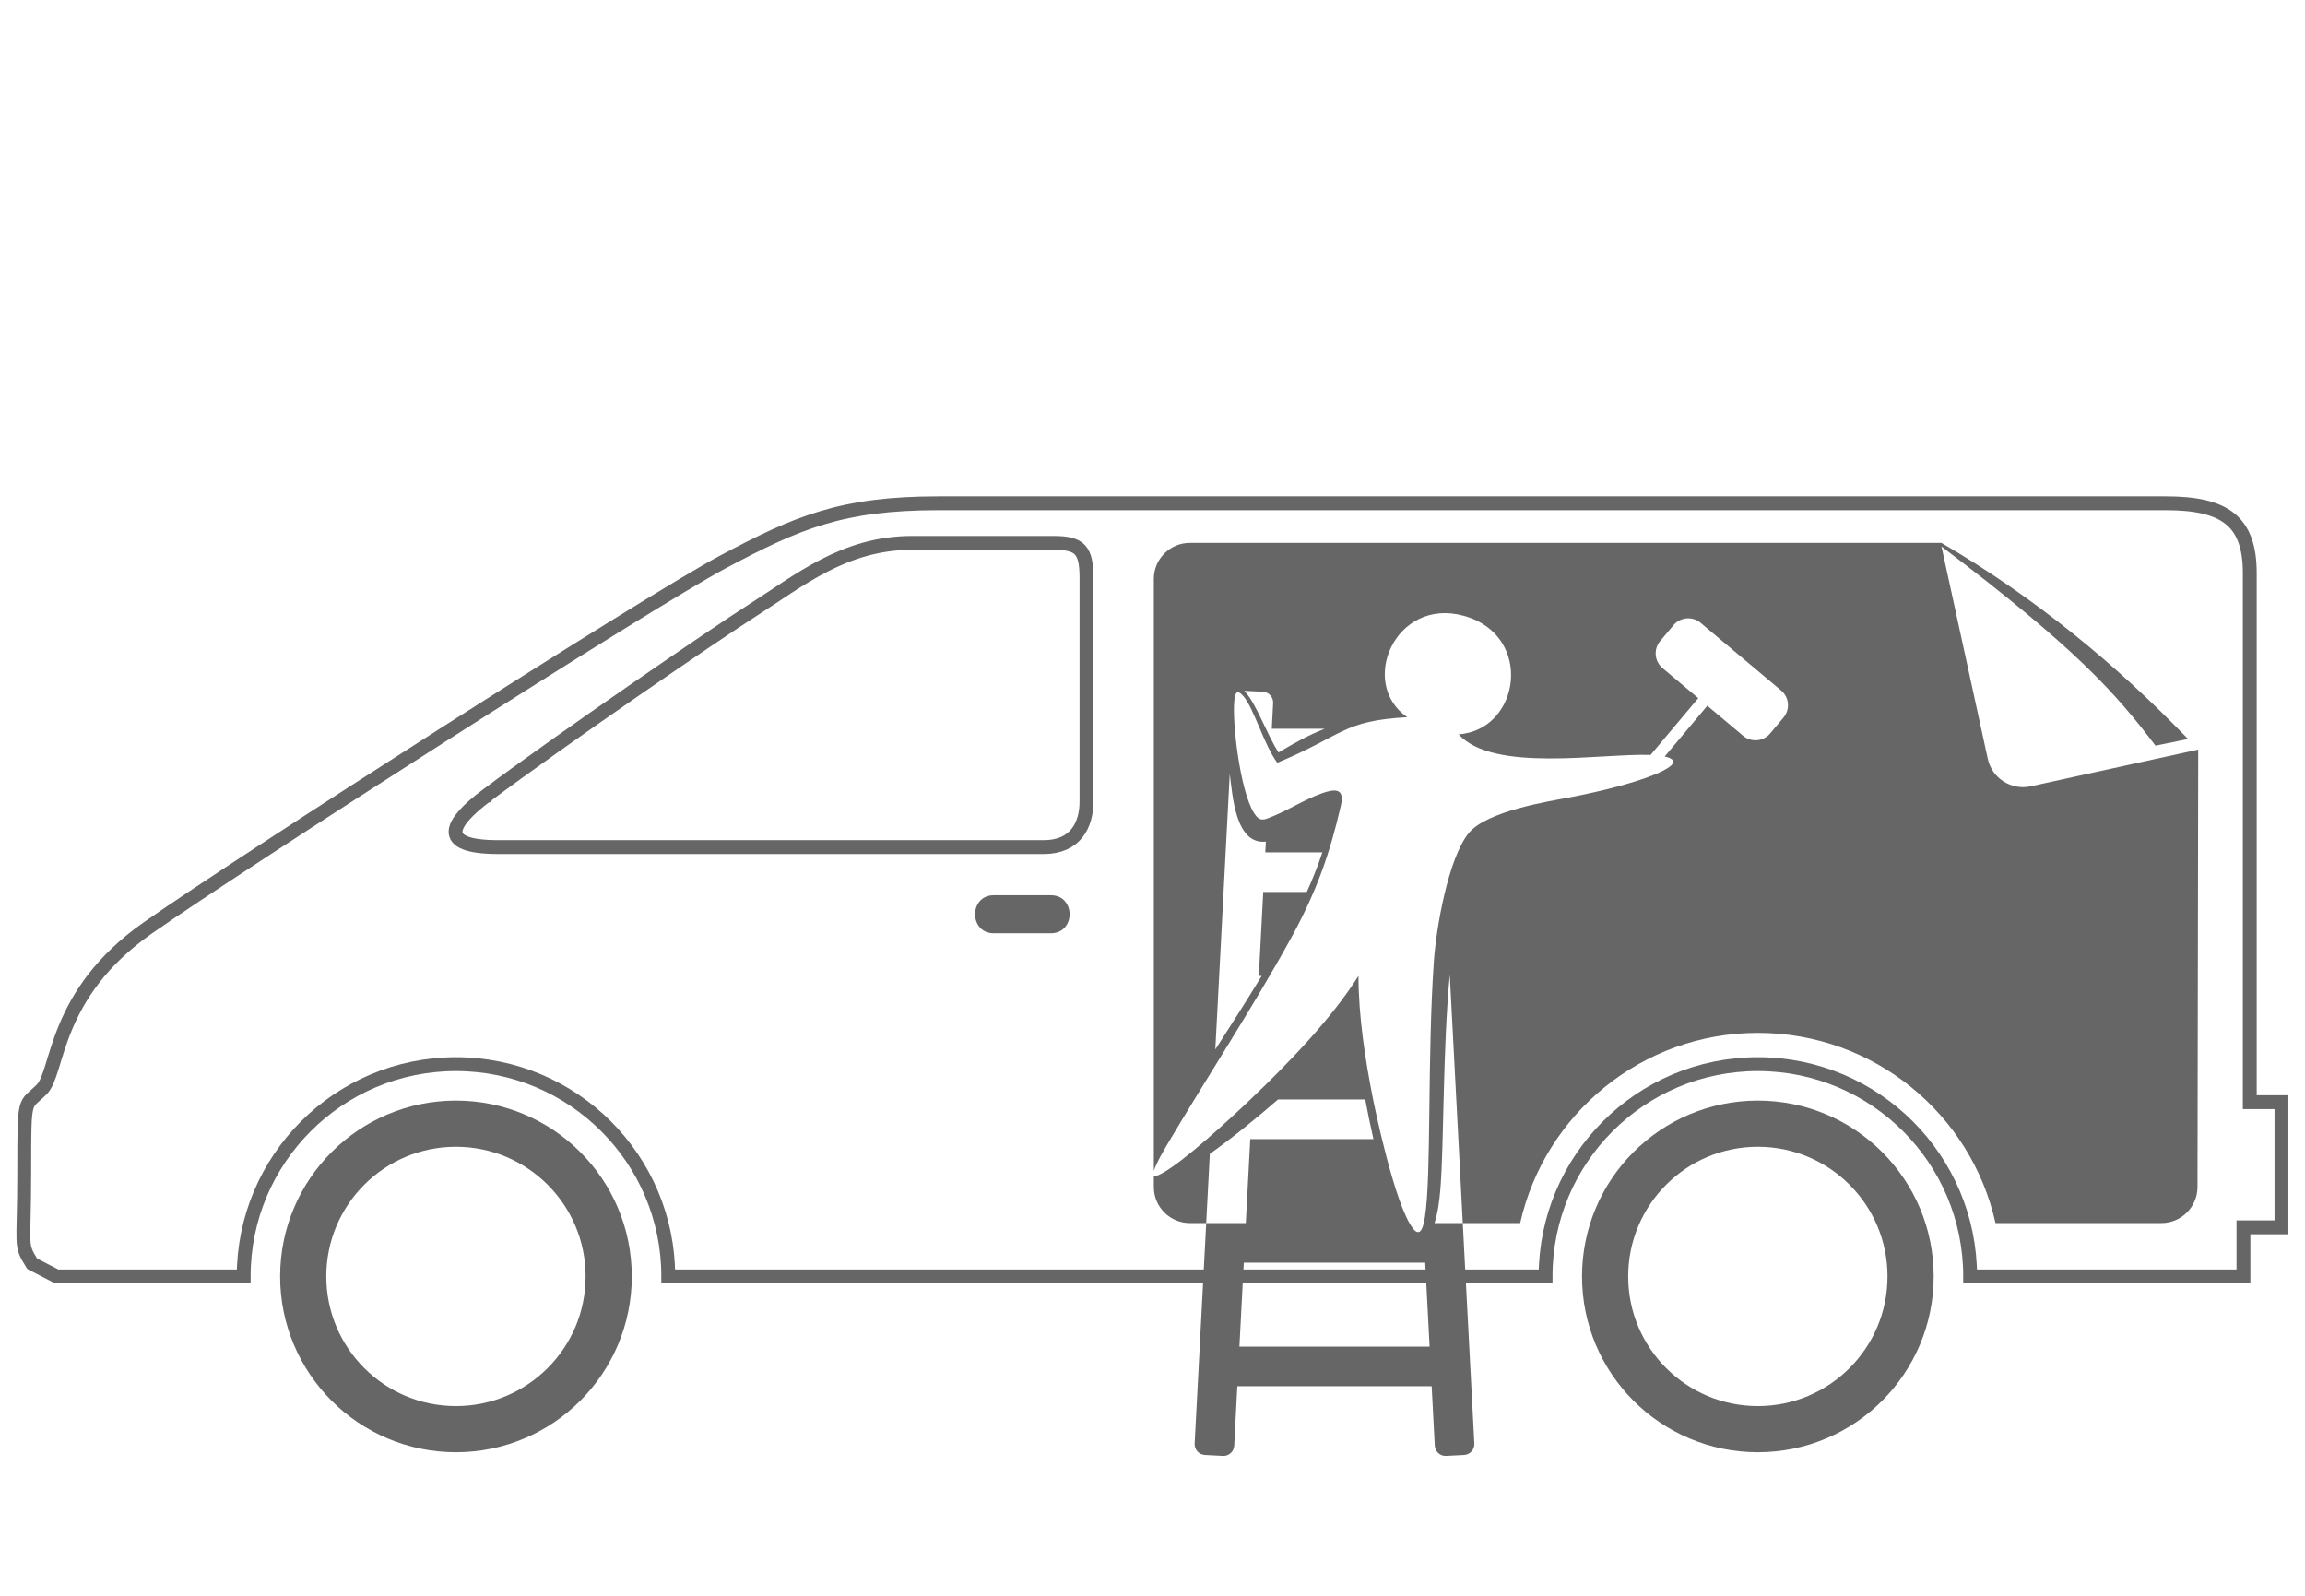 <?xml version="1.0" encoding="UTF-8"?>
<!DOCTYPE svg PUBLIC "-//W3C//DTD SVG 1.1//EN" "http://www.w3.org/Graphics/SVG/1.1/DTD/svg11.dtd">
<!-- Creator: CorelDRAW 2018 (64-Bit) -->
<svg xmlns="http://www.w3.org/2000/svg" xml:space="preserve" width="260px" height="180px" version="1.1" style="shape-rendering:geometricPrecision; text-rendering:geometricPrecision; image-rendering:optimizeQuality; fill-rule:evenodd; clip-rule:evenodd"
viewBox="0 0 26000 18000"
 xmlns:xlink="http://www.w3.org/1999/xlink">
 <defs>
  <style type="text/css">
   <![CDATA[
    .str0 {stroke:#666666;stroke-width:156.3;stroke-miterlimit:22.926}
    .str1 {stroke:#666666;stroke-width:520.8;stroke-miterlimit:22.926}
    .fil0 {fill:none}
    .fil1 {fill:#666666}
   ]]>
  </style>
 </defs>
 <g id="Layer_x0020_1">
  <g id="_2864948673856">
   <g id="_2394952775152">
    <path class="fil0 str0" d="M5488.7 8972c825.3,-618.8 2588.4,-1826.5 2996.1,-2085.7 530.8,-337.4 1036.4,-762.5 1804.9,-762.5 768.4,0 1286.8,0 1590.5,0 303.7,0 375.2,76.2 375.2,400.3 0,324 0,2249.4 0,2516.1 0,266.9 -125,514.7 -482.5,514.7 -357.4,0 -5883.8,0 -6151.8,0 -703.2,0 -539,-278 -132.5,-582.9l0.1 0z"/>
    <path class="fil0 str0" d="M362.8 14254.7c-143,-232.3 -89.3,-160.7 -89.3,-1036.4 0,-875.7 0,-732.8 196.5,-929.3 196.6,-196.6 125.2,-1072.2 1197.3,-1822.7 1072.3,-750.6 5647,-3681.2 6486.9,-4128 840,-446.8 1340.3,-661.3 2430.4,-661.3 1090.2,0 13184.1,0 13845.4,0 661.1,0 947,196.6 947,786.4 0,589.7 0,5968.6 0,5968.6l357.4 0 0 1411.7 -428.8 0 0 554 -3082.7 0c0,-1322.6 -1072.1,-2394.7 -2394.6,-2394.7 -1322.5,0 -2394.6,1072.1 -2394.6,2394.7l-9895.9 0c0,-1322.6 -1072.1,-2394.7 -2394.6,-2394.7 -1322.6,0 -2394.6,1072.1 -2394.6,2394.7l-2108.7 0 -277 -143 -0.1 0z"/>
    <path class="fil1" d="M11210.1 10098l643.4 0c281.9,0 281.9,429 0,429l-643.4 0c-281.8,0 -281.8,-429 0,-429z"/>
    <path class="fil1" d="M21899.4 6164.1c1529.9,1158.4 1960.8,1651.7 2414.6,2246.7 122.4,-25 244.8,-50 367.2,-75.1 -821.3,-850.5 -1732.5,-1599.4 -2781.9,-2211.9l-8479.1 0c-222.8,0 -405.2,182.4 -405.2,405.3l0 6678.8c25.6,-83.1 102.3,-216.3 158.7,-311.1 459.4,-774.8 954.6,-1526.4 1389,-2315.5 286.6,-521.6 438.7,-955.1 562.3,-1495.5 46.9,-206.8 -81.3,-182.6 -206.4,-140.3 -195.7,68.2 -370,184.1 -560.3,261.7 -101.1,41.2 -147.3,69.6 -215,-39.5 -155.2,-250.3 -249,-1029 -218.8,-1279.5 7.6,-64.3 26.1,-122.3 102,-34.5 116.9,135.1 229.2,544.8 381.1,750 755.1,-314.4 735.3,-473 1465.8,-513.9 -554.5,-383.5 -134,-1354.7 635.3,-1144.5 798.2,217.7 642.1,1288.6 -55.6,1337.5 391.1,436 1613.5,212.2 2165.3,232.4l538 -640.5 -403.7 -339.1c-91.1,-76.5 -103,-213.6 -26.5,-304.6l151 -179.8c76.6,-91 213.6,-103 304.6,-26.5l909.6 764.1c91,76.6 102.9,213.5 26.4,304.6l-151 179.9c-76.5,91 -213.6,102.9 -304.5,26.4l-403.9 -339.2 -480.6 572.2c30.6,7 56,16.2 74.9,28.1 134.2,84.5 -361.9,282.1 -1146.3,433.3 -214.1,41.3 -941.5,151 -1144.4,408.6 -227.2,288.4 -362.1,1063.6 -388.1,1437.9 -75.9,1089.8 -26.4,2424.4 -101.6,2889.5 -9.6,59.3 -38,240.8 -126.8,136 -212.3,-251.3 -451,-1433.4 -457.1,-1464.2 -89,-450 -164.2,-933.8 -165.2,-1394 -308.7,490 -800,994.1 -1215.4,1390.4 -239.4,228.9 -740.8,689.7 -987.6,829.6 -19.9,11.4 -84.8,48.1 -105.2,33.9l0 128.7c0,222.8 182.4,405.2 405.2,405.2l185.7 0 -130.5 2487.9c-3.4,66.8 48.4,124.3 115.2,127.8l203.3 10.7c66.8,3.5 124.3,-48.3 127.8,-115l35.1 -670.8 2192.1 0 35.2 670.8c3.4,66.7 60.9,118.5 127.7,115l203.4 -10.7c66.7,-3.4 118.4,-61 115,-127.8l-130.4 -2487.9 -318.1 0 -0.8 -0.6c34.8,-102.4 55.3,-240.5 66.9,-389.4 41.8,-534.8 24.6,-1544 105.2,-2411.4l146.8 2801.4 647.6 0c275.2,-1226.6 1371.1,-2145.2 2680.8,-2145.2 1311,0 2407.1,916.6 2680.8,2145.2 126.5,0 1523.4,0 1873,0 222.8,0 404.8,-182.5 405.3,-405.2l8.2 -4935.2 -1890.8 414.3c-217.5,47.7 -435.2,-91.3 -482.6,-309l-522.7 -2396.6 0 0.1zm-6957.7 2056.2l-596.3 0 15.2 -289.9c3.5,-66.8 -48.2,-124.3 -115,-127.8l-210.6 -10.8c134,135.7 257.2,499.2 387.1,695.5 181.6,-109.5 343,-197.2 519.6,-267l0 0zm-1070.3 508.8l-162.9 3108.7c170,-265.3 350.8,-545 522.7,-829.8l-31.9 0 49.7 -947.1 491.3 0c65.8,-145.8 126,-294.8 175.5,-446.8l-643.4 0 6.3 -120.8c-346.8,37.1 -375.7,-528.9 -407.3,-764.2zm1620.7 4119.6c-34.3,-149.4 -65.2,-301.1 -92.2,-446.8l-984.2 0c-253.1,220.5 -524.9,440 -769,613.3l-40.9 780.6 446.6 0 50.4 -947.1 1389.3 0 0 0zm633.5 2340.9l-49.7 -947.1 -2046.1 0 -49.5 947.1 2145.3 0 0 0z"/>
    <circle class="fil0 str1" cx="5143.1" cy="14397.6" r="1722.9"/>
    <circle class="fil0 str1" cx="19828.2" cy="14397.6" r="1722.9"/>
   </g>
  </g>
 </g>
</svg>
